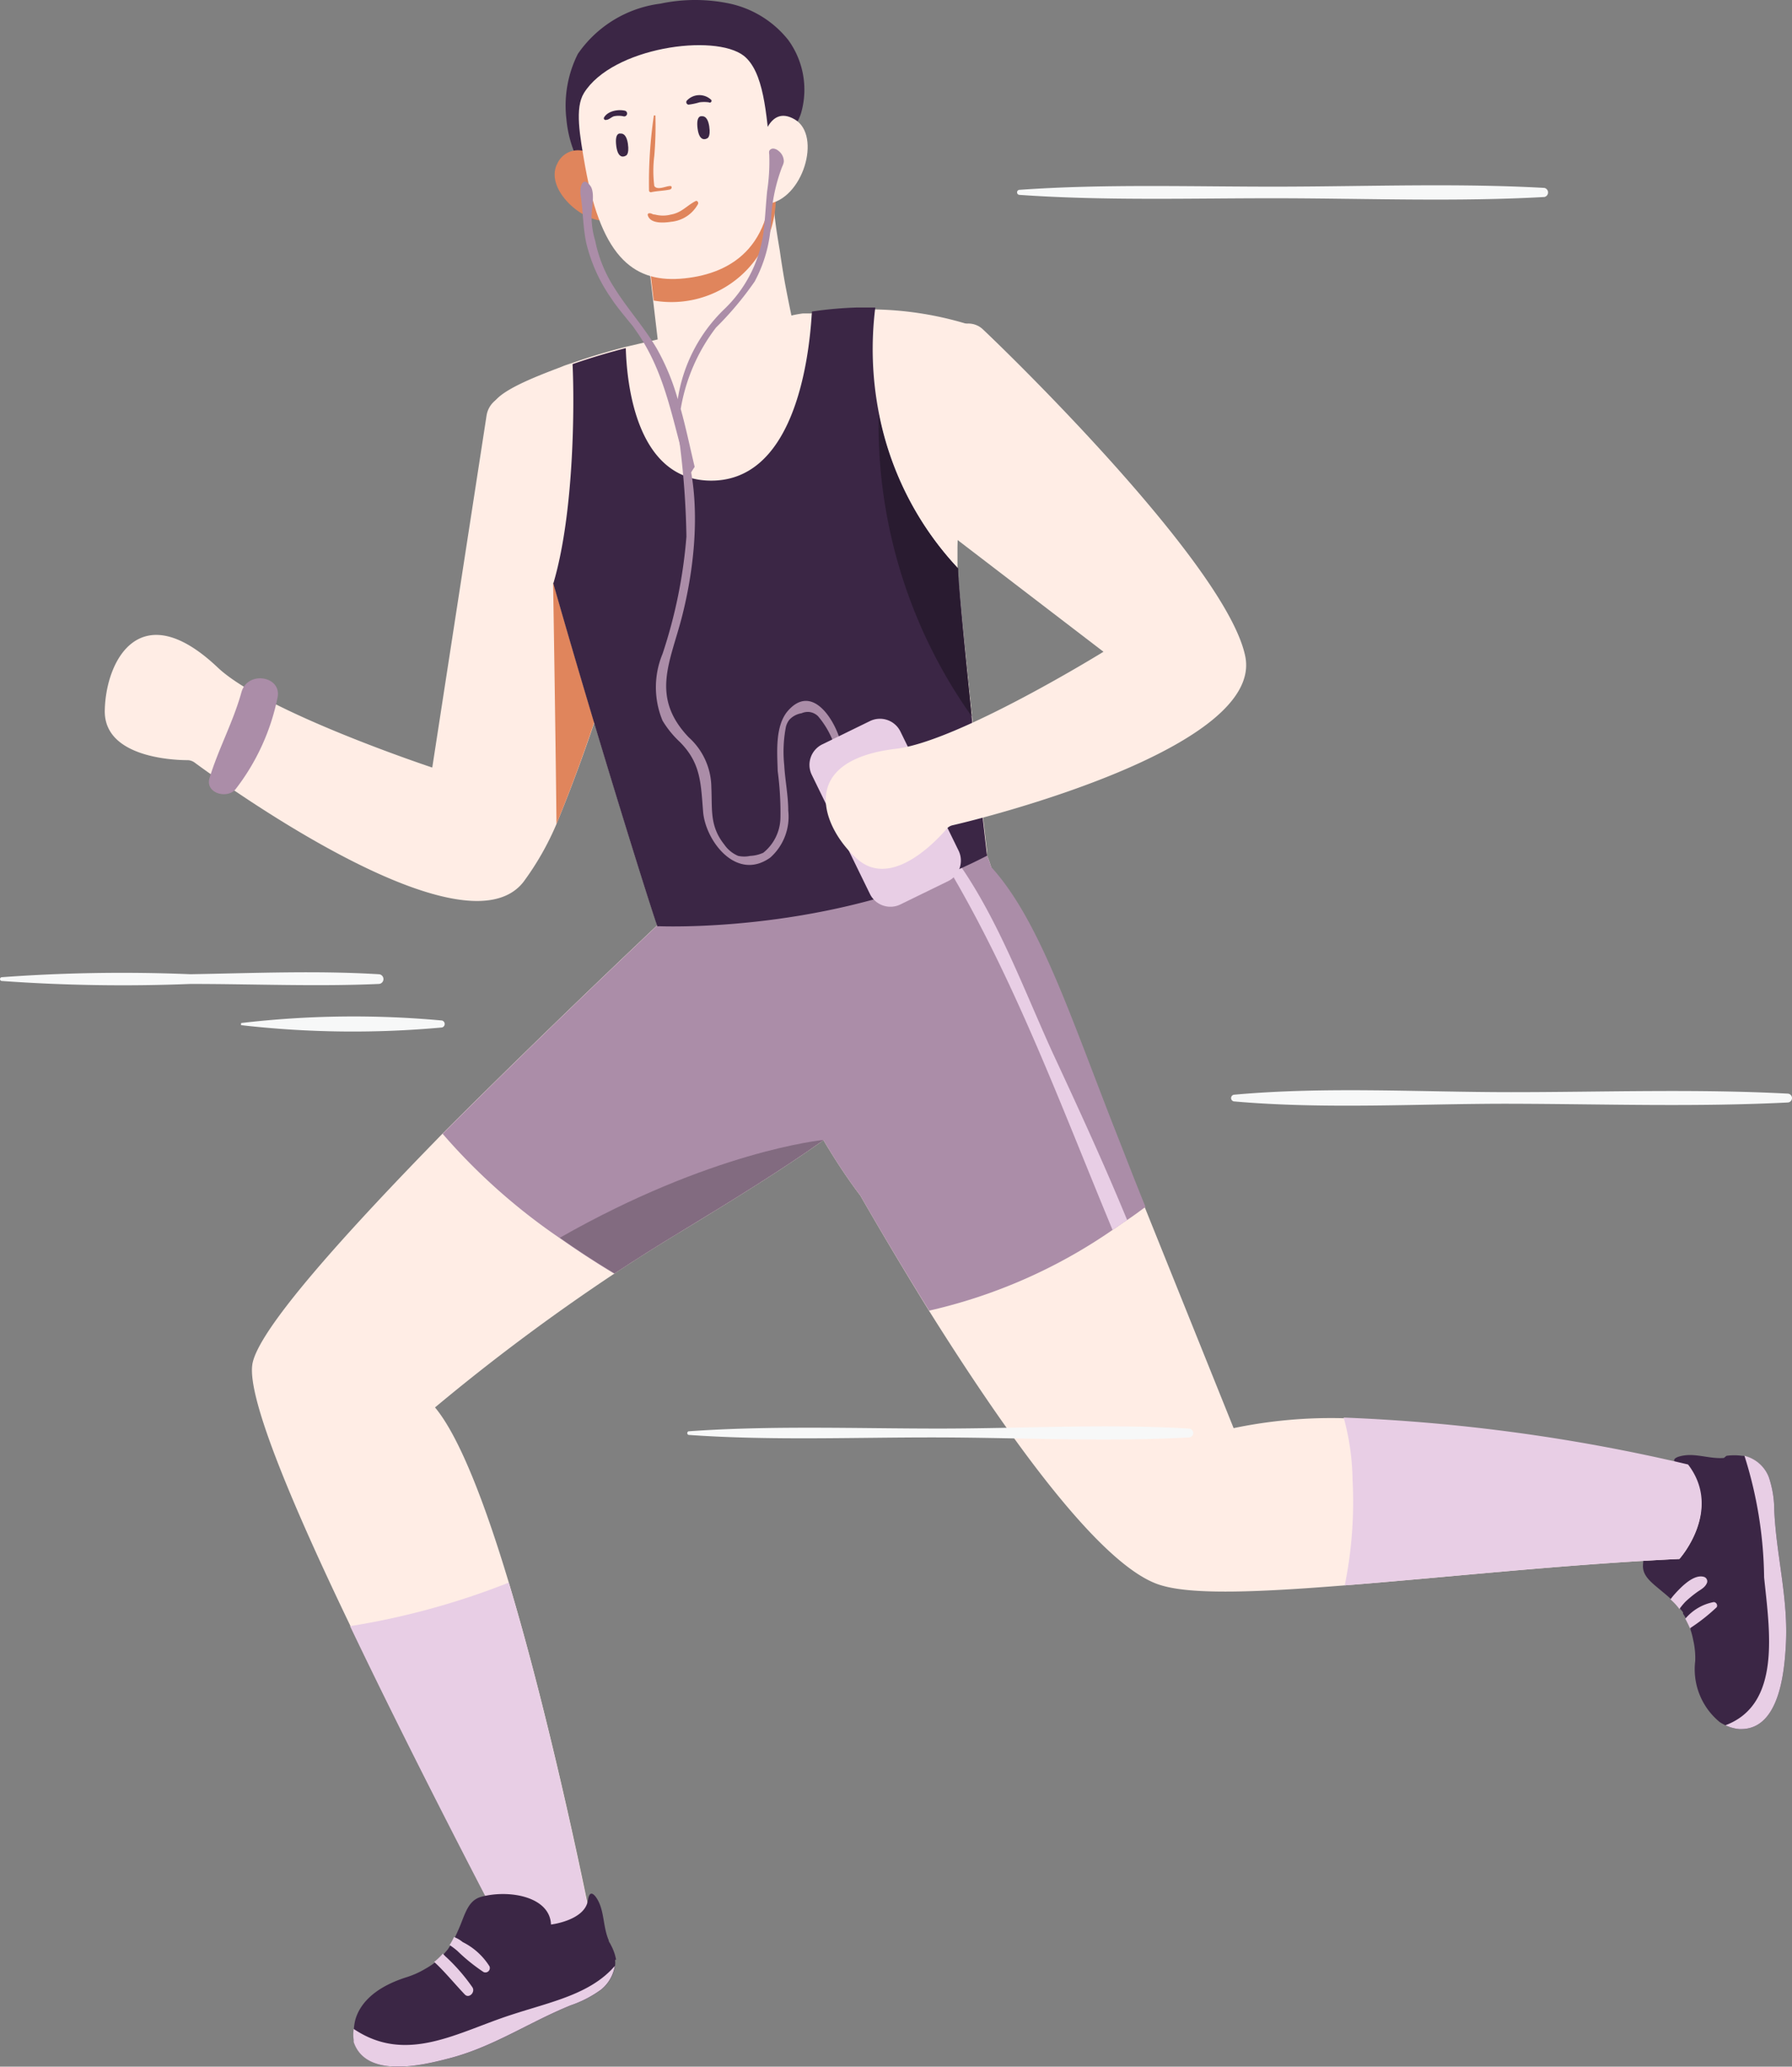 <svg xmlns="http://www.w3.org/2000/svg" width="229.18" height="264.245" viewBox="72.82 206 229.18 264.245"><rect x="72.82" y="206" width="229.18" height="264.245" fill="#808080" stroke="none"/><g data-name="Vector"><path d="M301.217 416.273c-.19 3.54-.838 10.808-5.728 10.808h-.244a5.107 5.107 0 0 1-1.756-.487 4.917 4.917 0 0 1-.73-.405 8.727 8.727 0 0 1-3.134-7.836 10.403 10.403 0 0 0-.27-2.702 9.322 9.322 0 0 0-.324-1.243.864.864 0 0 1 0-.243 17.33 17.33 0 0 0-.595-1.216 4.756 4.756 0 0 0-.378-.621.243.243 0 0 0 0-.162 1.73 1.73 0 0 0-.27-.351 7.485 7.485 0 0 0-.973-1.081l-.162-.162c-.405-.352-.783-.703-1.162-1-1.432-1.216-2.702-2.053-2.54-3.594.217-3.62 2.702-8.295 6.134-7.268 0 0 .865-4.323-1.513-5.404-1.513-.756 0-1.162.918-1.243 1.568-.135 3.135.487 4.81.352.103-.096.212-.186.324-.27a7.079 7.079 0 0 1 2 0h.162a4.54 4.54 0 0 1 3.242 2.701c.467 1.375.705 2.817.703 4.27.27 5.863 1.81 11.24 1.486 17.157Z" fill="#3b2645" fill-rule="evenodd" data-name="Vector"/><path d="M291.138 408.356c-.216.567-.675.81-1.162 1.135-.56.394-1.094.827-1.594 1.297a8.565 8.565 0 0 0-.783.946 7.485 7.485 0 0 0-.973-1.081l-.162-.162c.183-.255.382-.499.594-.73.81-.892 2.405-2.54 3.702-2.134a.594.594 0 0 1 .378.73ZM292.381 411.49a23.94 23.94 0 0 1-3.431 2.702 17.33 17.33 0 0 0-.595-1.216 6.242 6.242 0 0 1 3.648-2.134.46.46 0 0 1 .378.648ZM301.216 416.273c-.189 3.54-.837 10.808-5.728 10.808h-.243a5.106 5.106 0 0 1-1.756-.487c7.214-2.702 5.62-12.213 4.944-18.913a53.31 53.31 0 0 0-2.513-15.537 4.485 4.485 0 0 1 3.108 2.702c.467 1.375.704 2.817.702 4.27.27 5.863 1.81 11.24 1.486 17.157Z" fill="#e8cee5" fill-rule="evenodd" data-name="Vector"/><path d="M155.825 272.69s-.73 3.216-1.946 8.107a208.051 208.051 0 0 1-9.889 30.559 36.099 36.099 0 0 1-4.242 7.43c-7.592 9.62-38.125-12.402-42.015-15.266a1.567 1.567 0 0 0-.892-.324c-2.162 0-10.808-.46-10.619-6.43.162-6.512 4.648-14.7 14.456-5.405 6.052 5.702 27.425 12.78 27.425 12.78l6.944-45.014a3.08 3.08 0 0 1 5.16-1.756c3.81 3.54 9.7 9.24 15.618 15.32Z" fill="#ffede5" fill-rule="evenodd" data-name="Vector"/><path d="M153.852 280.689a208.05 208.05 0 0 1-9.862 30.667c-.136-12.97-.433-30.83-.433-30.83a11.051 11.051 0 0 1 10.295.163Z" fill="#e0855c" fill-rule="evenodd" data-name="Vector"/><path d="M178.196 351.75c-5.647 4-11.942 7.863-18.21 11.673-3 1.81-5.864 3.62-8.566 5.404a262.411 262.411 0 0 0-22.966 17.13c3.16 3.783 6.457 12.483 9.43 22.372 5.97 19.886 10.807 44.663 10.807 44.663-5.404 4.945-9.97 2.702-9.97 2.702-4.242-8.106-13.375-25.641-21.075-41.772-7.215-14.996-13.159-28.965-12.564-33.396.594-4.431 12.266-17.238 24.317-29.56 13.51-13.51 27.344-26.533 27.344-26.533a88.813 88.813 0 0 1 17.482-14.482c6.457-3.81 13.51-5.998 18.913-2.432a15.996 15.996 0 0 1 5.918 7.89c.199.467.37.945.513 1.432 4.134 13.158-6.566 24.507-21.372 34.91Z" fill="#ffede5" fill-rule="evenodd" data-name="Vector"/><path d="M287.599 405.33c-14.86.702-30.289 2.405-42.799 3.377-10.808.865-19.346 1.243-23.453 0-8.106-2.323-21.048-21.291-29.721-35.125-5.107-8.268-8.782-14.726-8.782-14.726s-2.134-2.702-4.728-7.106c-6.836-11.43-16.806-33.288 2.702-39.205 8.376-2.54 14.05-.649 18.562 4.296 6.053 6.62 10.024 18.697 15.671 33.153l15.537 38.61a60.875 60.875 0 0 1 13.915-1.27 230.315 230.315 0 0 1 44.042 6c4.647 5.781-.946 11.996-.946 11.996Z" fill="#ffede5" fill-rule="evenodd" data-name="Vector"/><path d="M149.853 230.973c-.649.189-1.918-2.405-2.108-2.702a15.077 15.077 0 0 1-2.485-7.025 14.753 14.753 0 0 1 1.459-8.35 15.131 15.131 0 0 1 10.564-6.43 21.427 21.427 0 0 1 8.89 0 13.105 13.105 0 0 1 7.457 4.647 10.808 10.808 0 0 1 1.648 9.322c-1.189 3.81-4.81 3.864-8.106 4.945-5.62 1.837-11.294 3.512-16.995 5.08-.027.026-.135.405-.324.513Z" fill="#3b2645" fill-rule="evenodd" data-name="Vector"/><path d="M148.664 225.947a66.82 66.82 0 0 1 1.756 8.241c-2.999.405-8.024-4.026-6.322-7.268a2.891 2.891 0 0 1 4.566-.973Z" fill="#e0855c" fill-rule="evenodd" data-name="Vector"/><path d="M198.11 248.698a170.223 170.223 0 0 0-2.837 27.262v2.46c.351 5.646 3.242 32.26 3.783 36.449v.54c-18.184 9.457-39.206 9.051-41.88 9.024h-.298a10.942 10.942 0 0 0-.351-1.134c-1.621-4.89-7.89-25.02-12.942-42.772 0-.27-.163-.514-.244-.81-2.702-9.133-6.511-16.213-7.538-21.427-.378-1.973 5.836-4.242 8.862-5.404.433-.19.892-.325 1.378-.487 2.378-.837 4.837-1.54 6.81-2.053l4.08-.946-1.27-10.808h1.08a16.05 16.05 0 0 0 2.027-.216 19.402 19.402 0 0 0 2.458-.567l1.135-.351 1.486-.622c.792-.333 1.56-.72 2.297-1.162.166-.072.329-.153.486-.243a.162.162 0 0 0 .162 0l.514-.324a17.724 17.724 0 0 0 2.54-2.027c.432-.405.81-.756 1.107-1.08l.19-.217a2.54 2.54 0 0 0 .378-.432c.104-.095.195-.204.27-.324v.756c0 1.784.378 4.026.756 6.269.217 1.54.46 3.053.703 4.377.432 2.27.784 3.918.784 3.918.49-.119.986-.209 1.486-.27H176.494a49.366 49.366 0 0 1 5.755-.514h2.351c4.277.067 8.52.768 12.591 2.08a1.162 1.162 0 0 1 .919 1.055Z" fill="#ffede5" fill-rule="evenodd" data-name="Vector"/><path d="M172.036 230.919a13.347 13.347 0 0 1-15.617 13.51l-.649-5.594a21.616 21.616 0 0 0 16.266-7.916Z" fill="#e0855c" fill-rule="evenodd" data-name="Vector"/><path d="M167.956 213.14c2.513 2.026 2.891 7.187 3.405 12.834 1.054 11.294-4.783 14.969-10.997 15.618-6.215.648-10.538-2.297-12.7-14.267-.702-4.026-1.35-7.511-.161-9.43 3.62-5.836 16.698-7.673 20.453-4.755Z" fill="#ffede5" fill-rule="evenodd" data-name="Vector"/><path d="M170.199 224.623s.784-5.404 4.269-3.35c3.486 2.053 1.027 10.294-3.567 10.808 0-.162-1.783-5.54-.702-7.458Z" fill="#ffede5" fill-rule="evenodd" data-name="Vector"/><path d="M152.825 225.92s-.946.622-1.189-1.243c-.243-1.864.568-1.594.568-1.594s.702-.162.918 1.297c.216 1.46-.297 1.54-.297 1.54ZM163.228 223.705s-.946.594-1.19-1.243c-.242-1.838.568-1.594.568-1.594s.703-.163.919 1.296c.216 1.46-.297 1.54-.297 1.54Z" fill="#3b2645" fill-rule="evenodd" data-name="Vector"/><path d="M158.445 230.243c-.756.162-1.54.162-2.296.324a.243.243 0 0 1-.325-.27 58.065 58.065 0 0 1 .622-9.538h.189a44.905 44.905 0 0 1-.135 5.161 15.375 15.375 0 0 0 0 3.864c.378.594 1.513 0 2.026 0 .27-.027.27.405-.08.46Z" fill="#e0855c" fill-rule="evenodd" data-name="Vector"/><path d="M152.984 220.354a.372.372 0 0 1-.456.513 2.945 2.945 0 0 0-1.19 0c-.35.109-.648.46-.999.46a.216.216 0 0 1-.27-.297c.486-.865 1.864-1.081 2.702-.865.093.032.17.1.213.189ZM163.47 219.084a4.323 4.323 0 0 0-1.188 0c-.46.138-.93.237-1.405.297a.324.324 0 0 1-.243-.486 2.189 2.189 0 0 1 3.134-.135c.162.19-.081.46-.297.324Z" fill="#3b2645" fill-rule="evenodd" data-name="Vector"/><path d="M162.093 232.08a4.377 4.377 0 0 1-3.377 2.27c-.892.135-2.73.325-3.054-.837a.19.19 0 0 1 .162-.244c.379-.027.379.163.757.163.673.176 1.38.176 2.053 0 1.378-.244 2-1.135 3.162-1.73.189-.08.378.162.297.379Z" fill="#e0855c" fill-rule="evenodd" data-name="Vector"/><path d="M219.32 360.315c-.81.595-1.567 1.162-2.35 1.676-.784.513-1.244.864-1.865 1.27a67.549 67.549 0 0 1-23.453 10.32c-5.134-8.267-8.808-14.725-8.808-14.725s-2.135-2.702-4.729-7.106c-5.647 3.999-11.942 7.863-18.21 11.673-3 1.81-5.864 3.62-8.566 5.403-2.567-1.54-4.89-3.08-6.998-4.566a77.438 77.438 0 0 1-14.915-13.293c13.51-13.51 27.344-26.534 27.344-26.534a88.813 88.813 0 0 1 17.482-14.482 48.23 48.23 0 0 1 18.913-2.432 15.996 15.996 0 0 1 5.89 7.89c.2.467.371.945.514 1.432 6.052 6.62 10.024 18.697 15.671 33.153 1.432 3.62 2.73 7.025 4.08 10.321Z" fill="#ab8da8" fill-rule="evenodd" data-name="Vector"/><path d="M148.637 452.992c-5.404 4.945-9.97 2.702-9.97 2.702-4.242-8.106-13.375-25.641-21.075-41.772a96.081 96.081 0 0 0 20.292-5.566c5.97 19.86 10.753 44.636 10.753 44.636Z" fill="#e8cee5" fill-rule="evenodd" data-name="Vector"/><path d="M151.474 456.613c.041.25.041.506 0 .756a4.864 4.864 0 0 1-1.756 3.027 14.564 14.564 0 0 1-3.864 2c-5.404 2.188-10.024 5.403-15.752 6.835-3.405.892-10.457 2.513-12.024-2.134a1.784 1.784 0 0 1 0-.244 5.404 5.404 0 0 1 0-1.432c.028-.4.091-.799.19-1.189.513-1.783 2.107-3.998 6.484-5.403.87-.267 1.706-.639 2.486-1.108.365-.203.717-.429 1.054-.676l.216-.189c.4-.317.771-.67 1.108-1.054l.35-.405.136-.162.378-.595a7.62 7.62 0 0 0 .568-1.026c.297-.622.513-1.135.702-1.594.676-1.73 1.135-3.135 2.702-3.513 3.513-.919 8.7 0 8.835 3.567 0 0 4.378-.514 4.729-3.135.243-1.675 1.135-.378 1.486.487.594 1.459.513 3.134 1.162 4.647 0 .216.189.378.27.594.324.591.552 1.23.675 1.892a.46.46 0 0 1-.135.054Z" fill="#3b2645" fill-rule="evenodd" data-name="Vector"/><path d="M287.599 405.33c-14.86.702-30.289 2.405-42.799 3.377a53.445 53.445 0 0 0 1-13.51 31.504 31.504 0 0 0-1.135-7.943 230.315 230.315 0 0 1 44.042 5.998c4.485 5.863-1.108 12.078-1.108 12.078ZM132.263 461.017c-1.188-1.243-2.27-2.567-3.512-3.783l-.405-.378c.4-.317.77-.67 1.107-1.054.162.162.298.325.46.46a23.696 23.696 0 0 1 3.323 3.836c.405.622-.432 1.487-.973.92ZM135.425 457.424a.567.567 0 0 1-.757.729 23.291 23.291 0 0 1-3.35-2.702 9.67 9.67 0 0 0-1-.756 7.62 7.62 0 0 0 .567-1.027c.401.157.775.375 1.108.648a8.538 8.538 0 0 1 3.432 3.108ZM151.447 457.37a4.864 4.864 0 0 1-1.756 3.026 14.564 14.564 0 0 1-3.864 2c-5.404 2.188-10.024 5.403-15.752 6.835-3.405.892-10.457 2.513-12.024-2.134a1.784 1.784 0 0 1 0-.244 5.404 5.404 0 0 1 0-1.432c6.782 4.567 13.294.406 20.184-1.81 5.025-1.648 10.105-2.62 13.212-6.241ZM216.97 361.99a37.98 37.98 0 0 1-1.865 1.27c-6.592-15.86-12.564-32.18-21.318-46.77-.46-.757.594-1.568 1.135-.811 5.404 7.43 8.727 16.617 12.537 24.966 3.242 6.971 6.539 14.131 9.51 21.346Z" fill="#e8cee5" fill-rule="evenodd" data-name="Vector"/><path d="M178.197 351.75c-5.648 3.999-11.943 7.863-18.212 11.673-2.999 1.81-5.863 3.62-8.565 5.403-2.567-1.54-4.89-3.08-6.998-4.566 19.346-11.024 33.396-12.483 33.775-12.51Z" fill="#826b80" fill-rule="evenodd" data-name="Vector"/><path d="M199.055 315.409c-18.184 9.457-39.205 9.105-41.88 9.024h-.297l-.351-1.053c-1.621-4.89-7.89-25.02-12.943-42.772 2.702-9.079 2.702-23.156 2.46-28.047 2.377-.837 4.836-1.54 6.808-2.053.135 4.755 1.405 16.617 10.538 16.941 10.807.378 12.888-14.915 13.266-21.615a49.366 49.366 0 0 1 5.755-.514h2.351c-.564 4.5-.41 9.06.46 13.51a40.205 40.205 0 0 0 10.105 19.832c.162 2.864.945 10.97 1.756 18.914.81 7.944 1.972 17.833 1.972 17.833Z" fill="#3b2645" fill-rule="evenodd" data-name="Vector"/><path d="M195.354 278.662c0 2.702.918 10.808 1.729 18.914a64.388 64.388 0 0 1-11.889-38.638 40.205 40.205 0 0 0 10.133 19.724Z" fill="#291b30" fill-rule="evenodd" data-name="Vector"/><path d="M108.297 295.28a28.343 28.343 0 0 1-5.404 11.699c-1.108 1.189-3.864.432-3.27-1.513 1.136-3.729 3.027-7.16 4.08-10.97.784-2.81 5.27-2.054 4.594.783ZM150.853 243.942a20.751 20.751 0 0 1-3.054-6.863c-.432-2.026-.405-4.107-.73-6.16-.134-.946.244-2.513 1.244-1.162.648.865.162 2.918.162 3.945.006 1.034.16 2.063.46 3.053a17.428 17.428 0 0 0 2.458 6.052c1.648 2.648 3.81 5.026 5.404 7.728a29.424 29.424 0 0 1 2.702 6.512 20.184 20.184 0 0 1 5.944-11.51 16.725 16.725 0 0 0 5.053-10.079c.189-1.675.27-3.35.432-4.999.238-1.564.329-3.147.27-4.728a1.135 1.135 0 0 1 0-.432.567.567 0 0 1 .568-.297c.22.032.425.126.594.27a1.702 1.702 0 0 1 .703 1.432 2.432 2.432 0 0 1-.216.621 21.913 21.913 0 0 0-1.433 7.323 17.725 17.725 0 0 1-2.08 7.349 41.853 41.853 0 0 1-4.945 5.89 23.453 23.453 0 0 0-4.512 10.403c.676 2.431 1.189 4.917 1.783 7.403l-.73 1.135c-2.053-6.35-2.755-12.943-6.862-18.67a7.51 7.51 0 0 0-.703-.92c-.675-.837-1.35-1.648-1.999-2.54l-.513-.756Z" fill="#ab8da8" fill-rule="evenodd" data-name="Vector"/><path d="M180.33 300.9c.082.35-.35.594-.62.486-.27-.108-.46-.622-.46-.865a11.375 11.375 0 0 0-1.81-2.945 1.918 1.918 0 0 0-1.135-.54 2 2 0 0 0-.973.162 2.702 2.702 0 0 0-1.567.837c-.202.265-.35.569-.432.892a16.671 16.671 0 0 0-.216 4.918c.108 1.945.513 3.863.513 5.809a6.998 6.998 0 0 1-2.297 5.998c-4.35 3.107-8.295-2.162-8.592-5.863-.297-3.702-.297-6.242-3-8.944a12.537 12.537 0 0 1-2.188-2.702 11.132 11.132 0 0 1 0-8.538 63.199 63.199 0 0 0 3.054-14.996 106.727 106.727 0 0 0-1.162-14.077c3.296 7.16 2.513 16.806.594 24.318-1.486 5.809-4.08 10.24.865 15.428a8.7 8.7 0 0 1 2.89 6.377c.136 2.837-.242 4.944 1.649 7.322a4.053 4.053 0 0 0 1.783 1.459 3.702 3.702 0 0 0 1.54 0 4.485 4.485 0 0 0 1.676-.405 5.863 5.863 0 0 0 2.188-4.486 40.043 40.043 0 0 0-.351-5.971c-.054-2.27-.378-5.728 1.297-7.674 3.161-3.62 6.08 1.297 6.755 4Z" fill="#ab8da8" fill-rule="evenodd" data-name="Vector"/><path d="m177.982 301.175 6.094-2.976a2.918 2.918 0 0 1 3.903 1.342l7.434 15.222a2.918 2.918 0 0 1-1.341 3.903l-6.094 2.976a2.918 2.918 0 0 1-3.903-1.341l-7.434-15.223a2.918 2.918 0 0 1 1.341-3.903Z" fill="#e8cee5" fill-rule="evenodd" data-name="Vector"/><path d="M196.11 247.428a2.702 2.702 0 0 1 2.405.675c5.404 5.107 31.262 30.667 33.559 41.8 2.404 11.645-32.883 20.588-37.422 21.615-.309.07-.585.24-.784.486-1.351 1.568-7.025 7.647-11.375 3.864-4.35-3.783-8.106-12.59 4.944-14.131 7.971-.946 26.507-12.402 26.507-12.402l-22.265-17.05s-7.24-22.29 4.432-24.857Z" fill="#ffede5" fill-rule="evenodd" data-name="Vector"/><path d="M224.86 388.659a.567.567 0 1 1 0 1.135c-10.62.594-21.373.027-31.992 0s-21.4.432-31.991-.325a.243.243 0 0 1 0-.459c10.592-.756 21.372-.351 31.991-.351s21.372-.622 31.991 0ZM301.433 345.833a.567.567 0 0 1 0 1.135c-11.754.594-23.67.189-35.369.162-11.7-.027-23.696.73-35.368-.297a.432.432 0 0 1 0-.865c11.672-1.054 23.615-.324 35.368-.324 11.754 0 23.615-.433 35.369.189ZM121.24 330.567a.621.621 0 0 1 0 1.243c-7.863.351-15.97 0-24.075 0-8.035.32-16.08.194-24.102-.379a.243.243 0 0 1 0-.486c8.02-.586 16.067-.712 24.102-.378 7.998-.135 16.104-.487 24.074 0ZM129.345 336.484a.46.46 0 0 1 0 .892c-8.553.78-17.163.68-25.696-.298v-.27c8.531-1 17.143-1.108 25.696-.324ZM270.67 230.235a.594.594 0 0 1-.337.954c-11.132.621-22.426.19-33.558.162-11.133-.027-22.427.351-33.559-.432a.324.324 0 1 1 0-.649c11.132-.783 22.4-.378 33.559-.405 11.159-.027 22.426-.46 33.558.162a.594.594 0 0 1 .337.208Z" fill="#f7f8f8" fill-rule="evenodd" data-name="Vector"/></g></svg>
